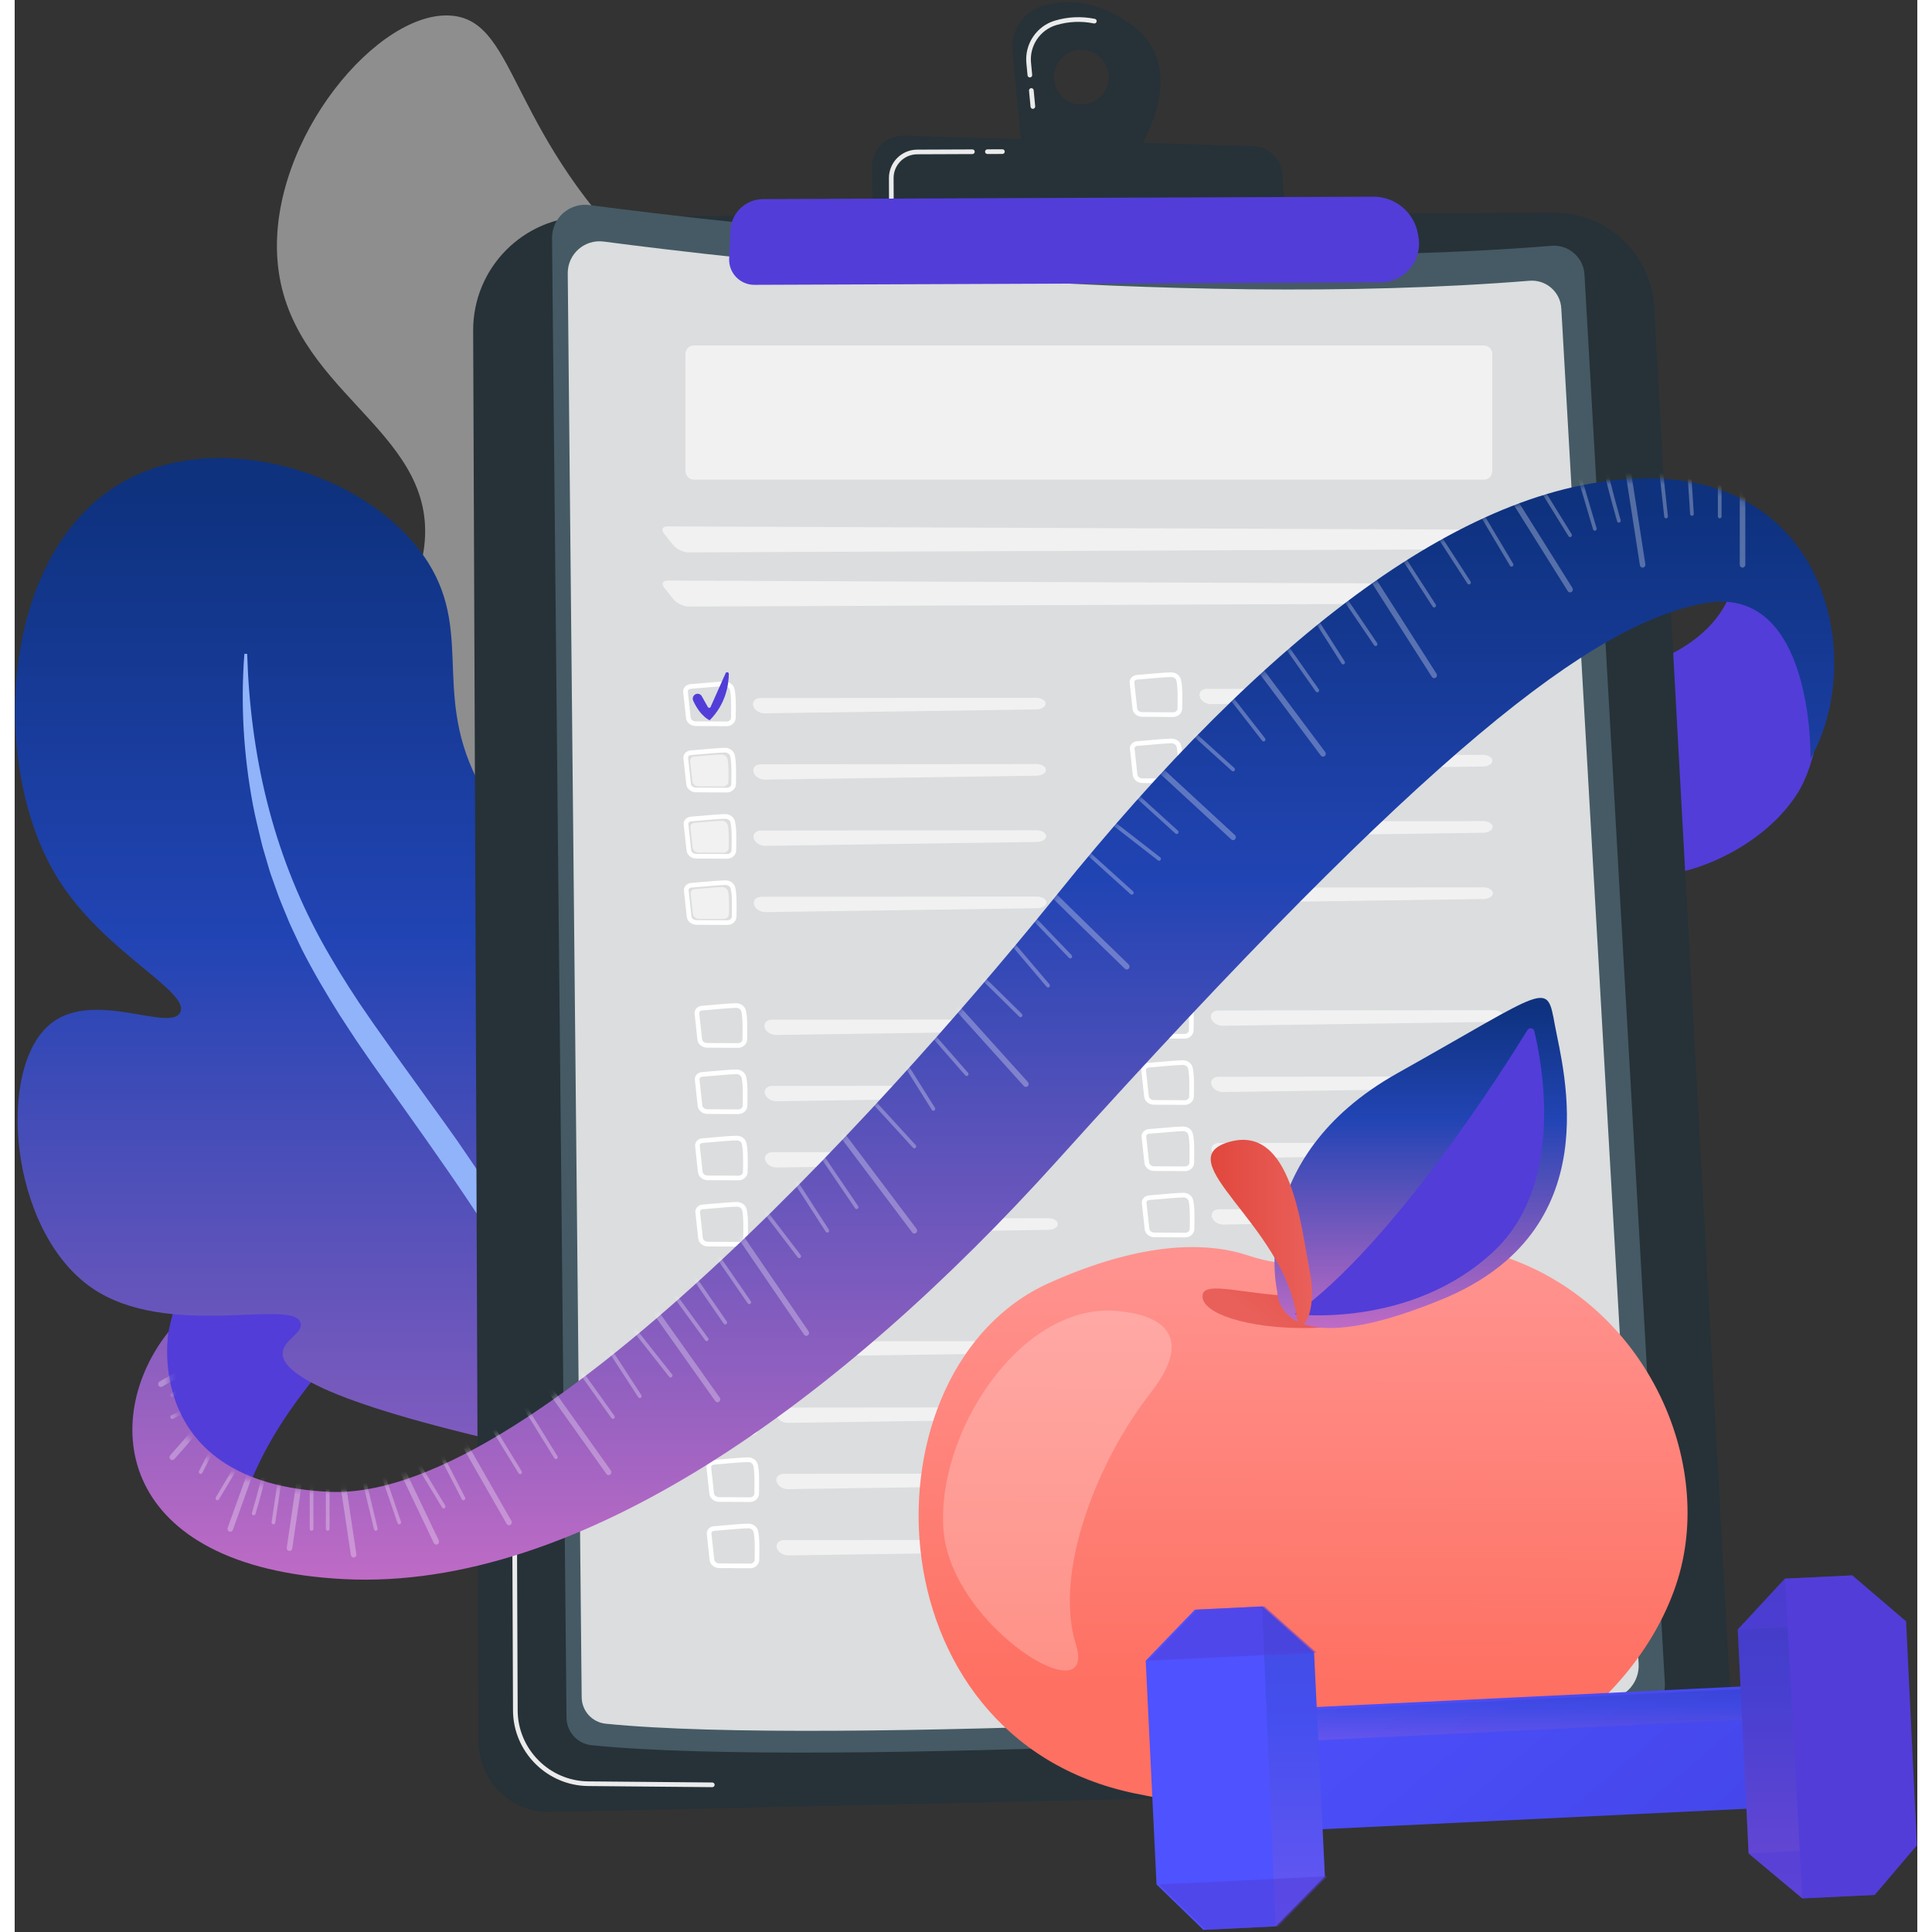 <svg width="330" height="330" viewBox="0 0 324 329" fill="none" xmlns="http://www.w3.org/2000/svg">
<rect x="0" y="0" width="324" height="329" fill="#333333" stroke="none"/>
<path d="M140.787 172.78C138.406 172.668 41.686 217.726 37.37 263.645C37.37 263.645 8.056 234.412 41.387 200.266C74.719 166.12 136.767 137.563 136.767 137.563L140.787 172.78Z" fill="#523DD8"/>
<path opacity="0.5" d="M109.254 276.325C109.655 276.503 111.983 277.534 114.386 276.679C128.85 271.53 99.272 214.706 119.523 157.014C127.776 133.498 140.758 119.955 137.976 95.457C137.471 91.009 135.76 77.322 126.557 63.928C120.767 55.502 116.346 53.498 108.526 46.184C83.969 23.213 85.78 3.88 74.601 2.686C62.124 1.354 43.298 23.673 44.734 44.105C46.315 66.599 71.464 72.799 69.824 92.25C68.548 107.38 52.99 107.686 49.351 125.84C44.521 149.936 67.222 172.921 70.117 175.777C83.031 188.517 87.908 183.497 96.238 193.117C118.873 219.261 94.513 269.794 109.254 276.325Z" fill="#EBEBEB"/>
<path d="M81.386 52.325C83.267 53.751 85.049 55.282 86.758 56.901C88.472 58.513 90.123 60.197 91.696 61.954C93.271 63.708 94.794 65.514 96.233 67.391C97.653 69.28 99.05 71.196 100.331 73.192C100.995 74.174 101.575 75.211 102.2 76.221C102.773 77.261 103.386 78.28 103.926 79.341C104.475 80.395 105.03 81.45 105.523 82.535C105.775 83.075 106.041 83.609 106.279 84.155L106.973 85.806C107.452 86.899 107.828 88.036 108.254 89.153C108.658 90.278 108.997 91.426 109.373 92.563C109.682 93.721 110.024 94.87 110.301 96.037L110.693 97.794C110.828 98.379 110.958 98.966 111.041 99.562C111.871 104.294 112.18 109.13 111.921 113.94L111.823 115.744L111.675 117.487L111.377 120.969C111.172 123.29 111.007 125.613 110.82 127.935C110.105 137.224 109.562 146.522 109.176 155.823C108.429 174.429 108.434 193.032 110.324 211.565C111.138 220.926 111.374 230.292 111.364 239.647C111.344 249.003 111.047 258.348 110.452 267.679L109.914 267.656C109.997 258.326 109.854 248.992 109.55 239.677C109.379 235.021 109.164 230.366 108.855 225.723C108.551 221.08 108.183 216.442 107.638 211.835C106.453 202.572 105.785 193.16 105.451 183.801C105.162 174.428 105.233 165.052 105.497 155.691C105.759 146.329 106.331 136.983 106.991 127.65C107.169 125.318 107.326 122.984 107.522 120.653L107.806 117.157L107.948 115.409L108.053 113.718C108.334 109.209 108.086 104.667 107.342 100.198C107.186 99.076 106.924 97.971 106.721 96.854C106.486 95.745 106.191 94.647 105.928 93.542C105.599 92.453 105.307 91.353 104.949 90.272C104.57 89.198 104.245 88.105 103.812 87.049C102.207 82.78 100.264 78.614 97.943 74.646C96.821 72.639 95.577 70.699 94.306 68.775C93.004 66.873 91.665 64.989 90.255 63.154C87.411 59.511 84.383 55.964 81.044 52.74L81.386 52.325Z" fill="url(#paint0_linear_183_7209)"/>
<path d="M116.446 300.468C118.395 301.492 121.505 301.831 123.44 300.411C130.911 294.934 111.706 270.008 106.306 234.704C100.052 193.827 117.69 174.252 101.735 155.03C94.062 145.785 87.478 147.295 80.362 135.645C70.454 119.421 78.355 108.524 70.446 95.857C61.352 81.289 36.763 73.058 20.022 81.23C-2.489 92.22 -4.768 129.925 7.258 149.457C15.069 162.144 29.928 168.808 28.189 172.393C26.529 175.815 13.574 168.547 6.282 174.201C-3.269 181.606 -0.988 209.527 13.09 219.283C26.048 228.263 47.676 220.932 48.698 225.319C49.1 227.044 45.755 228.186 45.628 230.371C45.402 234.269 55.528 239.755 92.011 247.568C101.893 253.874 106.362 260.676 108.608 265.819C115.238 280.994 109.012 296.565 116.446 300.468Z" fill="url(#paint1_linear_183_7209)"/>
<path d="M39.592 111.352C39.851 119.882 40.914 128.342 42.978 136.537C45.026 144.737 48.082 152.61 52.094 159.985C54.111 163.67 56.322 167.255 58.659 170.773C59.864 172.516 61.035 174.271 62.283 175.993C63.5 177.73 64.736 179.462 65.98 181.19L73.478 191.595L75.339 194.217L77.159 196.873C78.383 198.636 79.562 200.433 80.751 202.225C83.127 205.805 85.405 209.449 87.645 213.116C88.747 214.96 89.862 216.795 90.913 218.669L92.511 221.467L94.068 224.287L95.618 227.111L97.12 229.961L98.618 232.812L100.064 235.691L101.493 238.579L102.862 241.496C103.775 243.44 104.697 245.38 105.542 247.355L106.84 250.304L107.488 251.778L108.099 253.269C108.895 255.265 109.713 257.25 110.49 259.252L112.717 265.297C113.447 267.316 114.083 269.371 114.754 271.408C117.338 279.596 119.451 287.938 120.802 296.398L120.336 296.491C118.266 288.203 115.687 280.084 112.7 272.122L111.547 269.148C111.157 268.159 110.815 267.155 110.388 266.179L107.927 260.297C106.189 256.417 104.458 252.539 102.598 248.718C101.701 246.792 100.729 244.902 99.767 243.008L98.324 240.167L96.822 237.357L95.338 234.538L93.802 231.746L92.264 228.956L90.679 226.192C86.426 218.837 81.996 211.586 77.271 204.527C72.546 197.471 67.584 190.569 62.626 183.583C61.391 181.834 60.149 180.087 58.943 178.305C57.724 176.539 56.564 174.714 55.381 172.914C53.082 169.257 50.865 165.529 48.901 161.651C48.415 160.68 47.972 159.685 47.505 158.705L46.818 157.228L46.195 155.72C45.787 154.711 45.347 153.718 44.968 152.699L43.872 149.629C43.482 148.615 43.205 147.563 42.894 146.523L42.436 144.962C42.282 144.441 42.126 143.922 42.01 143.393C41.515 141.282 40.968 139.188 40.573 137.062C38.973 128.564 38.456 119.888 39.117 111.338L39.592 111.352Z" fill="#91B3FA"/>
<path d="M273.42 119.997L275.658 137.216C275.971 139.625 274.22 148.071 276.555 148.743C282.404 150.428 296.965 145.44 303.536 135.188C310.227 124.749 309.824 95.406 295.854 93.709C290.896 93.106 297.725 105.914 277.326 113.48C274.664 114.467 273.056 117.183 273.42 119.997Z" fill="#523DD8"/>
<path d="M97.368 36.859L262.091 36.216C271.179 36.18 278.701 43.273 279.198 52.347L292.291 291.117C292.681 298.219 287.113 304.231 280.003 304.388L91.223 308.557C84.543 308.704 79.039 303.343 79.014 296.662L78.075 56.305C78.032 45.607 86.67 36.901 97.368 36.859Z" fill="#263238"/>
<path d="M118.797 304.336C118.796 304.336 118.795 304.336 118.795 304.336L97.668 304.144C90.632 304.081 84.887 298.306 84.86 291.271L84.735 259.376C84.734 259.157 84.911 258.978 85.131 258.977H85.132C85.351 258.977 85.528 259.154 85.529 259.373L85.654 291.268C85.679 297.871 91.072 303.292 97.675 303.35L118.801 303.541C119.02 303.544 119.197 303.722 119.194 303.942C119.192 304.16 119.015 304.336 118.797 304.336Z" fill="#EBEBEB"/>
<path d="M85.094 249.892C84.875 249.892 84.698 249.715 84.697 249.496L84.677 244.331C84.676 244.113 84.853 243.934 85.073 243.933H85.074C85.293 243.933 85.47 244.11 85.471 244.329L85.491 249.494C85.492 249.713 85.315 249.891 85.095 249.892H85.094Z" fill="white"/>
<path d="M97.867 34.922C120.373 37.884 197.763 47.017 261.698 41.858C264.613 41.623 267.154 43.823 267.32 46.743L281.007 286.576C281.194 289.864 278.694 292.687 275.406 292.895C248.515 294.592 137.765 301.177 98.237 297.194C95.83 296.951 93.997 294.934 93.973 292.516L91.506 40.56C91.474 37.136 94.473 34.475 97.867 34.922Z" fill="#455A64"/>
<path opacity="0.9" d="M100.3 41.135C121.959 43.986 196.434 52.774 257.962 47.809C260.767 47.583 263.212 49.7 263.372 52.51L276.543 283.312C276.724 286.476 274.318 289.193 271.154 289.393C245.275 291.026 138.695 297.365 100.656 293.531C98.34 293.298 96.576 291.356 96.554 289.03L94.18 46.56C94.148 43.266 97.034 40.705 100.3 41.135Z" fill="#EBEBEB"/>
<g opacity="0.6">
<path d="M251.282 93.527C252.155 93.524 252.82 92.808 252.759 91.938L252.748 91.785C252.687 90.914 251.923 90.199 251.05 90.195L111.18 89.639C110.307 89.636 110.04 90.191 110.587 90.871L112.158 92.83C112.704 93.51 113.866 94.065 114.739 94.062L251.282 93.527Z" fill="white"/>
</g>
<g opacity="0.6">
<path d="M111.217 98.865C110.344 98.862 110.077 99.417 110.624 100.097L112.195 102.056C112.742 102.737 113.903 103.291 114.776 103.288L251.319 102.754C252.192 102.751 252.857 102.036 252.796 101.165L252.785 101.012C252.724 100.141 251.96 99.426 251.087 99.423L111.217 98.865Z" fill="white"/>
</g>
<path d="M121.235 123.663C121.232 123.663 121.228 123.663 121.226 123.663L115.961 123.633C115.11 123.629 114.404 123.039 114.321 122.262L113.84 117.847C113.805 117.534 113.901 117.226 114.108 116.978C114.335 116.707 114.677 116.535 115.048 116.508C115.491 116.476 116.101 116.422 116.772 116.363C118.241 116.232 119.904 116.084 120.886 116.067C121.68 116.064 122.363 116.535 122.555 117.236C122.841 118.272 122.825 120.208 122.78 122.268C122.762 123.039 122.07 123.663 121.235 123.663ZM115.104 117.3C114.947 117.311 114.806 117.379 114.717 117.487C114.669 117.544 114.615 117.639 114.628 117.761L115.109 122.176C115.149 122.545 115.525 122.837 115.965 122.839L121.229 122.869C121.23 122.869 121.233 122.869 121.234 122.869C121.641 122.869 121.978 122.593 121.985 122.25C122.017 120.739 122.066 118.457 121.789 117.445C121.693 117.099 121.32 116.837 120.898 116.86C119.944 116.876 118.224 117.029 116.842 117.152C116.166 117.213 115.55 117.267 115.104 117.3Z" fill="white"/>
<g opacity="0.6">
<path d="M126.998 118.869C126.125 118.87 125.569 119.462 125.763 120.184C125.957 120.907 126.83 121.488 127.703 121.476L174 120.811C174.873 120.799 175.576 120.346 175.562 119.807C175.547 119.266 174.823 118.826 173.95 118.826L126.998 118.869Z" fill="white"/>
</g>
<path d="M115.885 118.251C116.275 118.02 116.779 118.155 117.001 118.55L118.046 120.407C118.152 120.592 118.423 120.58 118.509 120.385L121.062 114.642C121.189 114.355 121.616 114.45 121.612 114.764C121.593 116.518 121.141 119.853 118.349 122.654C118.349 122.654 116.803 122.06 115.548 119.334C115.368 118.941 115.512 118.472 115.885 118.251Z" fill="#523DD8"/>
<path d="M121.278 134.946C121.275 134.946 121.271 134.946 121.269 134.946L116.004 134.916C115.153 134.912 114.447 134.322 114.364 133.545L113.883 129.13C113.848 128.818 113.944 128.509 114.151 128.261C114.378 127.99 114.72 127.818 115.091 127.791C115.534 127.759 116.144 127.705 116.815 127.646C118.284 127.515 119.947 127.367 120.929 127.35C121.737 127.336 122.406 127.818 122.598 128.519C122.884 129.559 122.868 131.493 122.823 133.551C122.807 134.322 122.114 134.946 121.278 134.946ZM120.959 128.143C120.953 128.143 120.948 128.143 120.942 128.143C119.989 128.159 118.268 128.312 116.886 128.435C116.21 128.495 115.594 128.55 115.148 128.582C114.992 128.593 114.85 128.661 114.761 128.768C114.713 128.826 114.659 128.92 114.672 129.044L115.153 133.459C115.194 133.828 115.569 134.12 116.009 134.122L121.273 134.152C121.275 134.152 121.277 134.152 121.278 134.152C121.685 134.152 122.021 133.876 122.028 133.534C122.062 132.025 122.111 129.743 121.832 128.728C121.74 128.387 121.374 128.143 120.959 128.143Z" fill="white"/>
<path opacity="0.6" d="M115.702 128.842C116.807 128.761 119.211 128.508 120.35 128.49C120.833 128.482 121.258 128.772 121.373 129.191C121.596 130.004 121.574 131.625 121.541 133.122C121.532 133.57 121.122 133.929 120.618 133.926L116.411 133.902C115.893 133.899 115.463 133.548 115.413 133.089L115.029 129.561C114.99 129.195 115.292 128.871 115.702 128.842Z" fill="white"/>
<g opacity="0.6">
<path d="M127.044 130.152C126.171 130.153 125.615 130.745 125.809 131.467C126.003 132.19 126.876 132.771 127.749 132.759L174.046 132.094C174.919 132.082 175.622 131.629 175.608 131.089C175.593 130.549 174.869 130.109 173.996 130.109L127.044 130.152Z" fill="white"/>
</g>
<path d="M121.322 146.228C121.319 146.228 121.315 146.228 121.313 146.228L116.048 146.198C115.197 146.194 114.491 145.604 114.408 144.827L113.927 140.412C113.892 140.099 113.988 139.791 114.195 139.543C114.422 139.272 114.764 139.1 115.134 139.073C115.577 139.041 116.187 138.987 116.859 138.927C118.327 138.797 119.99 138.649 120.972 138.632C120.983 138.632 120.993 138.632 121.003 138.632C121.779 138.632 122.451 139.109 122.641 139.8C122.927 140.841 122.91 142.775 122.866 144.834C122.85 145.604 122.158 146.228 121.322 146.228ZM115.192 139.865C115.035 139.876 114.894 139.944 114.805 140.052C114.757 140.109 114.703 140.203 114.716 140.327L115.197 144.742C115.238 145.117 115.606 145.403 116.053 145.406L121.317 145.435C121.319 145.435 121.321 145.435 121.322 145.435C121.729 145.435 122.065 145.159 122.072 144.816C122.105 143.306 122.155 141.025 121.876 140.011C121.78 139.665 121.412 139.406 120.985 139.426C120.032 139.442 118.311 139.595 116.93 139.718C116.254 139.778 115.638 139.833 115.192 139.865Z" fill="white"/>
<path opacity="0.6" d="M115.746 140.124C116.852 140.044 119.255 139.791 120.394 139.773C120.878 139.765 121.302 140.055 121.417 140.474C121.641 141.287 121.618 142.908 121.586 144.405C121.576 144.853 121.166 145.212 120.662 145.209L116.455 145.185C115.937 145.183 115.507 144.831 115.457 144.372L115.073 140.844C115.033 140.478 115.336 140.154 115.746 140.124Z" fill="white"/>
<g opacity="0.6">
<path d="M127.087 141.435C126.214 141.436 125.658 142.028 125.852 142.751C126.046 143.473 126.919 144.054 127.792 144.042L174.089 143.377C174.962 143.365 175.665 142.912 175.651 142.373C175.636 141.832 174.911 141.392 174.038 141.392L127.087 141.435Z" fill="white"/>
</g>
<path d="M121.367 157.511C121.364 157.511 121.361 157.511 121.358 157.511L116.093 157.481C115.242 157.477 114.536 156.887 114.451 156.11L113.972 151.695C113.937 151.382 114.033 151.074 114.24 150.826C114.467 150.555 114.809 150.383 115.18 150.356C115.622 150.324 116.231 150.27 116.901 150.21C118.37 150.079 120.036 149.931 121.019 149.915C121.819 149.895 122.495 150.383 122.687 151.083C122.973 152.12 122.956 154.055 122.912 156.116C122.894 156.887 122.203 157.511 121.367 157.511ZM121.048 150.708C121.042 150.708 121.037 150.708 121.031 150.708C120.077 150.723 118.355 150.877 116.97 151.001C116.295 151.061 115.682 151.116 115.237 151.148C115.08 151.159 114.939 151.227 114.85 151.335C114.802 151.392 114.748 151.485 114.761 151.608L115.241 156.024C115.281 156.399 115.651 156.685 116.098 156.687L121.362 156.717C121.364 156.717 121.366 156.717 121.367 156.717C121.774 156.717 122.11 156.441 122.117 156.098C122.149 154.587 122.198 152.304 121.921 151.293C121.828 150.952 121.462 150.708 121.048 150.708Z" fill="white"/>
<path opacity="0.6" d="M115.79 151.408C116.895 151.327 119.299 151.074 120.438 151.056C120.922 151.048 121.346 151.338 121.461 151.757C121.684 152.57 121.662 154.192 121.629 155.688C121.62 156.136 121.21 156.495 120.706 156.492L116.499 156.468C115.981 156.466 115.551 156.114 115.501 155.655L115.117 152.127C115.077 151.762 115.38 151.436 115.79 151.408Z" fill="white"/>
<g opacity="0.6">
<path d="M127.131 152.718C126.258 152.719 125.702 153.311 125.896 154.034C126.09 154.756 126.963 155.337 127.836 155.325L174.133 154.66C175.006 154.648 175.709 154.195 175.694 153.656C175.68 153.115 174.955 152.675 174.082 152.675L127.131 152.718Z" fill="white"/>
</g>
<path d="M197.267 122.094C197.264 122.094 197.261 122.094 197.258 122.094L191.993 122.064C191.142 122.059 190.436 121.47 190.353 120.693L189.873 116.277C189.838 115.965 189.934 115.657 190.141 115.409C190.368 115.138 190.71 114.966 191.08 114.939C191.522 114.907 192.131 114.853 192.801 114.793C194.269 114.662 195.935 114.513 196.918 114.498C197.713 114.488 198.395 114.966 198.588 115.666C198.873 116.707 198.857 118.64 198.812 120.699C198.794 121.47 198.103 122.094 197.267 122.094ZM196.948 115.291C196.942 115.291 196.937 115.291 196.931 115.291C195.977 115.306 194.255 115.459 192.871 115.583C192.196 115.642 191.582 115.697 191.137 115.73C190.981 115.74 190.839 115.809 190.75 115.916C190.702 115.974 190.648 116.068 190.661 116.191L191.141 120.606C191.181 120.982 191.55 121.268 191.997 121.27L197.261 121.3C197.262 121.3 197.265 121.3 197.266 121.3C197.673 121.3 198.009 121.024 198.016 120.681C198.049 119.17 198.098 116.89 197.82 115.874C197.728 115.535 197.362 115.291 196.948 115.291Z" fill="white"/>
<g opacity="0.6">
<path d="M203.031 117.301C202.158 117.302 201.602 117.894 201.795 118.617C201.989 119.339 202.862 119.92 203.735 119.908L250.032 119.243C250.905 119.231 251.608 118.778 251.594 118.239C251.58 117.698 250.855 117.258 249.982 117.258L203.031 117.301Z" fill="white"/>
</g>
<path d="M197.311 133.377C197.308 133.377 197.304 133.377 197.302 133.377L192.038 133.347C191.186 133.343 190.481 132.753 190.396 131.976L189.916 127.561C189.881 127.248 189.977 126.94 190.184 126.692C190.411 126.421 190.753 126.249 191.123 126.222C191.565 126.19 192.176 126.136 192.847 126.077C194.316 125.945 195.979 125.798 196.961 125.781C197.746 125.761 198.438 126.249 198.629 126.949C198.915 127.986 198.898 129.922 198.854 131.982C198.839 132.753 198.147 133.377 197.311 133.377ZM191.18 127.014C191.024 127.025 190.882 127.093 190.793 127.201C190.745 127.258 190.691 127.351 190.704 127.474L191.184 131.89C191.224 132.265 191.594 132.551 192.041 132.553L197.305 132.583C197.307 132.583 197.309 132.583 197.31 132.583C197.717 132.583 198.053 132.307 198.06 131.965C198.092 130.455 198.141 128.172 197.864 127.16C197.769 126.814 197.377 126.563 196.973 126.575C196.02 126.591 194.299 126.744 192.917 126.867C192.242 126.927 191.626 126.982 191.18 127.014Z" fill="white"/>
<g opacity="0.6">
<path d="M203.077 128.583C202.204 128.584 201.648 129.176 201.841 129.899C202.035 130.621 202.908 131.202 203.781 131.19L250.078 130.525C250.951 130.513 251.654 130.06 251.64 129.521C251.625 128.98 250.901 128.54 250.027 128.54L203.077 128.583Z" fill="white"/>
</g>
<path d="M197.355 144.66C197.352 144.66 197.348 144.66 197.346 144.66L192.08 144.63C191.23 144.625 190.525 144.036 190.44 143.259L189.96 138.843C189.925 138.531 190.021 138.223 190.228 137.975C190.455 137.704 190.797 137.532 191.167 137.505C191.609 137.473 192.22 137.419 192.891 137.359C194.36 137.228 196.023 137.081 197.005 137.064C197.016 137.064 197.026 137.064 197.036 137.064C197.812 137.064 198.483 137.541 198.673 138.232C198.959 139.269 198.942 141.205 198.898 143.265C198.882 144.036 198.191 144.66 197.355 144.66ZM191.224 138.296C191.067 138.306 190.926 138.375 190.837 138.482C190.789 138.54 190.735 138.634 190.748 138.756L191.228 143.171C191.268 143.547 191.637 143.833 192.084 143.835L197.349 143.865C197.351 143.865 197.353 143.865 197.354 143.865C197.761 143.865 198.097 143.589 198.104 143.247C198.136 141.736 198.185 139.453 197.908 138.442C197.812 138.096 197.432 137.838 197.017 137.857C196.064 137.872 194.343 138.025 192.961 138.149C192.285 138.21 191.67 138.263 191.224 138.296Z" fill="white"/>
<g opacity="0.6">
<path d="M203.12 139.866C202.247 139.867 201.691 140.459 201.884 141.182C202.078 141.904 202.951 142.485 203.824 142.473L250.121 141.808C250.994 141.796 251.697 141.343 251.683 140.804C251.668 140.263 250.944 139.823 250.071 139.823L203.12 139.866Z" fill="white"/>
</g>
<path d="M197.398 155.943C197.395 155.943 197.392 155.943 197.389 155.943L192.125 155.913C191.273 155.909 190.568 155.319 190.484 154.542L190.003 150.127C189.968 149.814 190.064 149.506 190.271 149.258C190.498 148.987 190.84 148.815 191.21 148.788C191.653 148.756 192.264 148.702 192.935 148.643C194.403 148.512 196.066 148.364 197.048 148.347C197.836 148.335 198.525 148.815 198.717 149.516C199.003 150.552 198.986 152.487 198.942 154.548C198.925 155.319 198.234 155.943 197.398 155.943ZM197.079 149.139C197.073 149.139 197.068 149.139 197.062 149.139C196.109 149.154 194.39 149.307 193.007 149.431C192.33 149.49 191.714 149.545 191.268 149.578C191.112 149.588 190.971 149.657 190.881 149.764C190.833 149.822 190.779 149.916 190.792 150.039L191.273 154.454C191.314 154.824 191.689 155.116 192.129 155.118L197.394 155.148C197.395 155.148 197.397 155.148 197.398 155.148C197.805 155.148 198.142 154.871 198.149 154.529C198.182 153.018 198.231 150.735 197.953 149.724C197.86 149.384 197.493 149.139 197.079 149.139Z" fill="white"/>
<g opacity="0.6">
<path d="M203.164 151.149C202.291 151.15 201.734 151.742 201.928 152.464C202.122 153.187 202.995 153.768 203.868 153.756L250.165 153.091C251.038 153.079 251.741 152.626 251.727 152.087C251.712 151.546 250.988 151.106 250.115 151.106L203.164 151.149Z" fill="white"/>
</g>
<path d="M123.177 178.435C123.174 178.435 123.171 178.435 123.168 178.435L117.904 178.405C117.053 178.401 116.348 177.811 116.263 177.034L115.783 172.619C115.749 172.306 115.844 171.998 116.051 171.75C116.278 171.479 116.62 171.307 116.991 171.28C117.434 171.248 118.042 171.194 118.712 171.134C120.182 171.003 121.848 170.855 122.831 170.839C122.841 170.839 122.851 170.839 122.862 170.839C123.639 170.839 124.31 171.316 124.499 172.007C124.785 173.044 124.768 174.98 124.724 177.04C124.706 177.811 124.013 178.435 123.177 178.435ZM122.859 171.632C122.853 171.632 122.849 171.632 122.843 171.632C121.888 171.648 120.165 171.801 118.781 171.925C118.107 171.985 117.493 172.04 117.049 172.072C116.892 172.083 116.751 172.151 116.661 172.259C116.613 172.316 116.559 172.409 116.573 172.532L117.052 176.948C117.093 177.323 117.461 177.609 117.908 177.611L123.173 177.641C123.174 177.641 123.176 177.641 123.177 177.641C123.584 177.641 123.921 177.364 123.928 177.022C123.961 175.511 124.01 173.228 123.732 172.217C123.639 171.876 123.273 171.632 122.859 171.632Z" fill="white"/>
<g opacity="0.6">
<path d="M128.942 173.641C128.069 173.642 127.513 174.234 127.707 174.957C127.9 175.679 128.773 176.26 129.646 176.248L175.943 175.583C176.816 175.571 177.519 175.118 177.505 174.579C177.491 174.039 176.766 173.598 175.893 173.598L128.942 173.641Z" fill="white"/>
</g>
<path d="M123.221 189.718C123.218 189.718 123.215 189.718 123.212 189.718L117.948 189.688C117.096 189.684 116.391 189.094 116.307 188.317L115.827 183.902C115.793 183.59 115.888 183.281 116.095 183.033C116.322 182.762 116.664 182.59 117.035 182.563C117.479 182.531 118.089 182.477 118.76 182.418C120.228 182.287 121.892 182.139 122.873 182.122C122.884 182.122 122.894 182.122 122.904 182.122C123.682 182.122 124.353 182.599 124.543 183.291C124.829 184.33 124.812 186.263 124.768 188.323C124.75 189.094 124.057 189.718 123.221 189.718ZM117.091 183.354C116.935 183.365 116.794 183.433 116.704 183.54C116.656 183.598 116.602 183.692 116.615 183.816L117.096 188.231C117.137 188.6 117.512 188.892 117.952 188.894L123.217 188.924C123.218 188.924 123.22 188.924 123.221 188.924C123.628 188.924 123.964 188.648 123.971 188.305C124.005 186.794 124.054 184.513 123.775 183.5C123.679 183.154 123.307 182.902 122.884 182.915C121.931 182.931 120.21 183.084 118.828 183.207C118.153 183.267 117.537 183.322 117.091 183.354Z" fill="white"/>
<g opacity="0.6">
<path d="M128.988 184.924C128.115 184.925 127.559 185.517 127.752 186.24C127.946 186.962 128.819 187.543 129.692 187.531L175.989 186.866C176.862 186.854 177.565 186.401 177.551 185.862C177.537 185.322 176.812 184.881 175.939 184.881L128.988 184.924Z" fill="white"/>
</g>
<path d="M123.267 201C123.264 201 123.26 201 123.258 201L117.994 200.97C117.142 200.965 116.437 200.376 116.353 199.599L115.872 195.183C115.838 194.871 115.933 194.563 116.14 194.315C116.367 194.044 116.709 193.872 117.08 193.845C117.524 193.813 118.134 193.759 118.804 193.699C120.273 193.569 121.936 193.421 122.918 193.404C123.722 193.393 124.395 193.872 124.588 194.572C124.874 195.613 124.857 197.547 124.813 199.605C124.795 200.376 124.103 201 123.267 201ZM122.948 194.197C122.942 194.197 122.937 194.197 122.931 194.197C121.978 194.212 120.257 194.365 118.875 194.489C118.199 194.548 117.584 194.603 117.137 194.636C116.981 194.647 116.84 194.715 116.75 194.822C116.702 194.88 116.648 194.974 116.661 195.097L117.142 199.513C117.183 199.888 117.551 200.174 117.998 200.176L123.263 200.206C123.264 200.206 123.266 200.206 123.267 200.206C123.674 200.206 124.01 199.93 124.017 199.588C124.051 198.079 124.1 195.797 123.821 194.782C123.728 194.441 123.362 194.197 122.948 194.197Z" fill="white"/>
<g opacity="0.6">
<path d="M129.031 196.207C128.158 196.208 127.602 196.8 127.795 197.523C127.989 198.245 128.862 198.826 129.735 198.814L176.032 198.149C176.905 198.137 177.608 197.684 177.594 197.145C177.58 196.605 176.855 196.164 175.982 196.164L129.031 196.207Z" fill="white"/>
</g>
<path d="M123.31 212.283C123.307 212.283 123.303 212.283 123.301 212.283L118.037 212.253C117.185 212.249 116.48 211.659 116.396 210.882L115.915 206.467C115.88 206.154 115.976 205.846 116.183 205.598C116.41 205.327 116.752 205.155 117.122 205.128C117.564 205.096 118.175 205.042 118.846 204.982C120.315 204.851 121.978 204.704 122.96 204.687C123.731 204.67 124.436 205.155 124.628 205.855C124.914 206.895 124.897 208.83 124.853 210.888C124.839 211.659 124.146 212.283 123.31 212.283ZM117.18 205.92C117.024 205.931 116.883 205.999 116.793 206.107C116.745 206.164 116.691 206.258 116.704 206.382L117.185 210.797C117.226 211.172 117.594 211.458 118.041 211.46L123.306 211.49C123.307 211.49 123.309 211.49 123.31 211.49C123.717 211.49 124.053 211.214 124.06 210.872C124.094 209.362 124.143 207.081 123.864 206.067C123.768 205.722 123.399 205.467 122.973 205.482C122.02 205.498 120.299 205.651 118.916 205.774C118.241 205.833 117.626 205.888 117.18 205.92Z" fill="white"/>
<g opacity="0.6">
<path d="M129.075 207.489C128.202 207.49 127.646 208.082 127.839 208.804C128.033 209.527 128.906 210.108 129.779 210.096L176.076 209.431C176.949 209.419 177.652 208.966 177.638 208.427C177.623 207.886 176.899 207.446 176.025 207.446L129.075 207.489Z" fill="white"/>
</g>
<path d="M199.211 176.866C199.207 176.866 199.205 176.866 199.201 176.866L193.937 176.836C193.085 176.832 192.38 176.242 192.296 175.465L191.817 171.05C191.782 170.738 191.878 170.429 192.084 170.181C192.312 169.91 192.654 169.738 193.023 169.711C193.467 169.679 194.077 169.625 194.748 169.566C196.215 169.435 197.88 169.287 198.861 169.27C199.667 169.259 200.338 169.738 200.531 170.439C200.817 171.477 200.8 173.412 200.756 175.471C200.738 176.242 200.047 176.866 199.211 176.866ZM198.891 170.063C198.885 170.063 198.881 170.063 198.875 170.063C197.921 170.079 196.201 170.232 194.818 170.355C194.143 170.415 193.527 170.47 193.081 170.502C192.924 170.513 192.783 170.581 192.693 170.689C192.645 170.746 192.591 170.84 192.605 170.964L193.085 175.379C193.126 175.748 193.502 176.04 193.942 176.042L199.206 176.072C199.207 176.072 199.209 176.072 199.211 176.072C199.617 176.072 199.953 175.796 199.96 175.453C199.994 173.942 200.043 171.661 199.764 170.648C199.671 170.307 199.305 170.063 198.891 170.063Z" fill="white"/>
<g opacity="0.6">
<path d="M204.974 172.073C204.101 172.075 203.545 172.667 203.739 173.389C203.932 174.111 204.805 174.692 205.678 174.68L251.975 174.016C252.848 174.004 253.552 173.55 253.537 173.011C253.523 172.472 252.798 172.03 251.924 172.03L204.974 172.073Z" fill="white"/>
</g>
<path d="M199.255 188.149C199.251 188.149 199.249 188.149 199.245 188.149L193.981 188.12C193.13 188.115 192.424 187.525 192.34 186.748L191.86 182.333C191.825 182.021 191.92 181.712 192.127 181.464C192.355 181.193 192.697 181.021 193.066 180.995C193.509 180.962 194.117 180.908 194.787 180.849C196.257 180.717 197.923 180.569 198.906 180.553C198.916 180.553 198.927 180.553 198.937 180.553C199.714 180.553 200.385 181.03 200.575 181.722C200.861 182.762 200.844 184.696 200.8 186.755C200.782 187.525 200.091 188.149 199.255 188.149ZM198.935 181.346C198.929 181.346 198.925 181.346 198.919 181.346C197.964 181.362 196.241 181.515 194.858 181.639C194.183 181.699 193.57 181.754 193.125 181.786C192.968 181.797 192.827 181.865 192.737 181.973C192.689 182.03 192.636 182.125 192.649 182.248L193.13 186.663C193.17 187.038 193.539 187.324 193.986 187.327L199.25 187.357C199.251 187.357 199.254 187.357 199.255 187.357C199.661 187.357 199.997 187.08 200.005 186.737C200.038 185.228 200.087 182.946 199.808 181.931C199.715 181.59 199.349 181.346 198.935 181.346Z" fill="white"/>
<g opacity="0.6">
<path d="M205.02 183.355C204.147 183.356 203.591 183.948 203.785 184.671C203.978 185.393 204.851 185.974 205.724 185.962L252.021 185.297C252.894 185.285 253.598 184.832 253.583 184.293C253.569 183.752 252.844 183.312 251.971 183.312L205.02 183.355Z" fill="white"/>
</g>
<path d="M199.299 199.432C199.295 199.432 199.293 199.432 199.289 199.432L194.025 199.403C193.173 199.398 192.468 198.808 192.383 198.031L191.903 193.616C191.869 193.304 191.964 192.996 192.171 192.748C192.399 192.475 192.741 192.304 193.111 192.276C193.555 192.244 194.165 192.19 194.836 192.13C196.304 192 197.968 191.852 198.95 191.835C198.96 191.835 198.971 191.835 198.981 191.835C199.758 191.835 200.429 192.312 200.618 193.003C200.904 194.04 200.887 195.976 200.843 198.036C200.826 198.808 200.135 199.432 199.299 199.432ZM193.167 193.068C193.011 193.079 192.87 193.147 192.78 193.255C192.732 193.312 192.678 193.405 192.692 193.528L193.171 197.944C193.212 198.319 193.581 198.605 194.028 198.607L199.293 198.637C199.294 198.637 199.296 198.637 199.298 198.637C199.704 198.637 200.04 198.361 200.047 198.018C200.08 196.507 200.129 194.224 199.851 193.213C199.758 192.872 199.392 192.628 198.978 192.628C198.972 192.628 198.967 192.628 198.961 192.628C198.008 192.643 196.288 192.797 194.905 192.92C194.229 192.981 193.614 193.036 193.167 193.068Z" fill="white"/>
<g opacity="0.6">
<path d="M205.063 194.638C204.19 194.639 203.634 195.231 203.828 195.954C204.021 196.676 204.894 197.257 205.767 197.245L252.064 196.58C252.937 196.568 253.64 196.115 253.626 195.576C253.612 195.035 252.887 194.595 252.014 194.595L205.063 194.638Z" fill="white"/>
</g>
<path d="M199.342 210.716C199.338 210.716 199.336 210.716 199.332 210.716L194.068 210.686C193.216 210.681 192.511 210.091 192.427 209.314L191.946 204.899C191.912 204.587 192.007 204.278 192.214 204.031C192.442 203.759 192.784 203.587 193.154 203.561C193.597 203.528 194.208 203.475 194.879 203.415C196.347 203.283 198.011 203.136 198.992 203.119C199.785 203.098 200.468 203.587 200.661 204.288C200.947 205.325 200.93 207.261 200.886 209.32C200.87 210.091 200.178 210.716 199.342 210.716ZM193.212 204.351C193.055 204.362 192.914 204.43 192.824 204.538C192.776 204.595 192.723 204.69 192.736 204.812L193.216 209.227C193.257 209.596 193.633 209.888 194.073 209.89L199.337 209.92C199.338 209.92 199.341 209.92 199.342 209.92C199.748 209.92 200.086 209.643 200.093 209.301C200.125 207.79 200.174 205.507 199.897 204.496C199.801 204.15 199.419 203.897 199.006 203.911C198.053 203.927 196.332 204.08 194.949 204.203C194.272 204.264 193.658 204.319 193.212 204.351Z" fill="white"/>
<g opacity="0.6">
<path d="M205.107 205.921C204.234 205.922 203.678 206.514 203.872 207.237C204.065 207.959 204.938 208.54 205.811 208.528L252.108 207.863C252.981 207.851 253.684 207.398 253.67 206.859C253.656 206.318 252.931 205.878 252.058 205.878L205.107 205.921Z" fill="white"/>
</g>
<path d="M125.121 233.208C125.117 233.208 125.114 233.208 125.111 233.208L119.847 233.178C118.996 233.173 118.29 232.583 118.205 231.806L117.726 227.391C117.691 227.079 117.787 226.77 117.994 226.523C118.221 226.251 118.563 226.079 118.934 226.053C119.376 226.02 119.987 225.967 120.658 225.907C122.127 225.775 123.79 225.628 124.772 225.611C125.557 225.607 126.249 226.079 126.44 226.78C126.726 227.817 126.709 229.753 126.665 231.812C126.648 232.583 125.957 233.208 125.121 233.208ZM118.99 226.843C118.833 226.854 118.692 226.922 118.602 227.03C118.554 227.087 118.501 227.18 118.514 227.304L118.993 231.719C119.034 232.094 119.404 232.38 119.851 232.382L125.115 232.412C125.116 232.412 125.119 232.412 125.12 232.412C125.526 232.412 125.862 232.136 125.87 231.794C125.902 230.284 125.951 228.001 125.673 226.989C125.579 226.642 125.188 226.392 124.783 226.404C123.829 226.42 122.109 226.573 120.726 226.696C120.052 226.757 119.437 226.811 118.99 226.843Z" fill="white"/>
<g opacity="0.6">
<path d="M130.884 228.413C130.011 228.414 129.455 229.006 129.649 229.729C129.843 230.451 130.716 231.032 131.589 231.02L177.886 230.355C178.759 230.343 179.462 229.89 179.447 229.351C179.433 228.81 178.708 228.37 177.835 228.37L130.884 228.413Z" fill="white"/>
</g>
<path d="M125.165 244.489C125.161 244.489 125.158 244.489 125.155 244.489L119.891 244.459C119.04 244.455 118.334 243.865 118.25 243.088L117.77 238.673C117.735 238.361 117.831 238.052 118.038 237.804C118.265 237.533 118.607 237.361 118.976 237.334C119.42 237.302 120.031 237.248 120.703 237.189C122.17 237.058 123.834 236.91 124.816 236.893C124.827 236.893 124.836 236.893 124.847 236.893C125.624 236.893 126.295 237.37 126.485 238.063C126.771 239.1 126.754 241.034 126.71 243.095C126.692 243.866 126 244.489 125.165 244.489ZM124.846 237.686C124.84 237.686 124.835 237.686 124.829 237.686C123.876 237.702 122.156 237.855 120.774 237.978C120.097 238.039 119.481 238.093 119.034 238.125C118.877 238.136 118.736 238.204 118.646 238.311C118.598 238.369 118.545 238.463 118.558 238.587L119.038 243.002C119.079 243.371 119.455 243.663 119.895 243.665L125.159 243.695C125.16 243.695 125.163 243.695 125.164 243.695C125.57 243.695 125.908 243.418 125.915 243.076C125.947 241.565 125.996 239.283 125.719 238.271C125.625 237.931 125.259 237.686 124.846 237.686Z" fill="white"/>
<g opacity="0.6">
<path d="M130.93 239.696C130.057 239.698 129.501 240.29 129.695 241.012C129.889 241.734 130.761 242.315 131.634 242.303L177.932 241.638C178.804 241.627 179.508 241.173 179.493 240.634C179.479 240.093 178.754 239.653 177.881 239.653L130.93 239.696Z" fill="white"/>
</g>
<path d="M125.208 255.772C125.204 255.772 125.202 255.772 125.198 255.772L119.934 255.742C119.083 255.738 118.377 255.148 118.293 254.371L117.813 249.956C117.778 249.644 117.874 249.335 118.081 249.087C118.308 248.816 118.65 248.644 119.02 248.618C119.464 248.585 120.074 248.531 120.745 248.472C122.213 248.341 123.877 248.193 124.859 248.176C125.662 248.159 126.336 248.644 126.528 249.345C126.814 250.384 126.797 252.318 126.753 254.377C126.736 255.148 126.044 255.772 125.208 255.772ZM119.078 249.409C118.921 249.42 118.78 249.488 118.69 249.596C118.643 249.653 118.589 249.748 118.602 249.871L119.083 254.286C119.123 254.655 119.499 254.947 119.939 254.95L125.203 254.98C125.204 254.98 125.207 254.98 125.208 254.98C125.615 254.98 125.951 254.703 125.958 254.36C125.991 252.85 126.04 250.568 125.762 249.555C125.666 249.209 125.294 248.952 124.871 248.97C123.918 248.986 122.197 249.139 120.814 249.262C120.14 249.322 119.524 249.377 119.078 249.409Z" fill="white"/>
<g opacity="0.6">
<path d="M130.973 250.979C130.1 250.981 129.544 251.573 129.738 252.295C129.931 253.017 130.804 253.598 131.677 253.586L177.974 252.922C178.847 252.91 179.551 252.456 179.536 251.917C179.522 251.378 178.797 250.936 177.924 250.936L130.973 250.979Z" fill="white"/>
</g>
<path d="M125.253 267.056C125.249 267.056 125.247 267.056 125.243 267.056L119.979 267.026C119.127 267.021 118.422 266.431 118.338 265.654L117.859 261.239C117.824 260.927 117.92 260.618 118.126 260.371C118.354 260.099 118.696 259.927 119.065 259.901C119.509 259.868 120.119 259.815 120.791 259.755C122.258 259.624 123.922 259.476 124.903 259.459C124.914 259.459 124.924 259.459 124.935 259.459C125.712 259.459 126.383 259.937 126.573 260.628C126.859 261.668 126.842 263.602 126.798 265.66C126.781 266.431 126.089 267.056 125.253 267.056ZM119.123 260.692C118.966 260.703 118.825 260.771 118.735 260.879C118.687 260.936 118.633 261.031 118.647 261.153L119.127 265.568C119.168 265.943 119.536 266.229 119.984 266.232L125.248 266.261C125.249 266.261 125.251 266.261 125.253 266.261C125.659 266.261 125.995 265.985 126.002 265.642C126.036 264.132 126.085 261.851 125.806 260.836C125.712 260.49 125.323 260.237 124.915 260.251C123.962 260.267 122.241 260.42 120.86 260.543C120.185 260.605 119.569 260.66 119.123 260.692Z" fill="white"/>
<g opacity="0.6">
<path d="M131.017 262.261C130.144 262.262 129.588 262.854 129.782 263.577C129.975 264.299 130.848 264.88 131.721 264.868L178.018 264.203C178.891 264.191 179.595 263.738 179.58 263.199C179.566 262.658 178.841 262.218 177.968 262.218L131.017 262.261Z" fill="white"/>
</g>
<path d="M201.153 231.639C201.15 231.639 201.147 231.639 201.144 231.639L195.879 231.609C195.028 231.604 194.322 231.014 194.239 230.237L193.758 225.822C193.723 225.51 193.819 225.201 194.026 224.954C194.253 224.682 194.595 224.51 194.966 224.484C195.409 224.451 196.019 224.398 196.69 224.338C198.158 224.207 199.822 224.059 200.804 224.042C201.591 224.032 202.281 224.51 202.473 225.211C202.759 226.248 202.743 228.184 202.698 230.243C202.68 231.014 201.989 231.639 201.153 231.639ZM195.023 225.275C194.866 225.286 194.725 225.354 194.636 225.462C194.588 225.519 194.534 225.614 194.547 225.736L195.028 230.151C195.069 230.52 195.444 230.812 195.884 230.815L201.148 230.845C201.15 230.845 201.152 230.845 201.153 230.845C201.56 230.845 201.897 230.568 201.904 230.225C201.937 228.715 201.986 226.432 201.708 225.42C201.614 225.074 201.219 224.825 200.817 224.835C199.864 224.851 198.143 225.004 196.761 225.127C196.084 225.188 195.469 225.243 195.023 225.275Z" fill="white"/>
<g opacity="0.6">
<path d="M206.916 226.846C206.043 226.847 205.487 227.439 205.681 228.161C205.875 228.883 206.748 229.465 207.621 229.453L253.918 228.788C254.791 228.776 255.494 228.322 255.48 227.783C255.465 227.243 254.741 226.802 253.868 226.802L206.916 226.846Z" fill="white"/>
</g>
<path d="M201.197 242.922C201.194 242.922 201.191 242.922 201.188 242.922L195.923 242.892C195.072 242.887 194.366 242.297 194.283 241.52L193.802 237.105C193.767 236.793 193.863 236.484 194.07 236.237C194.297 235.965 194.639 235.793 195.009 235.767C195.452 235.734 196.062 235.681 196.734 235.621C198.202 235.49 199.865 235.342 200.848 235.325C201.649 235.318 202.325 235.793 202.517 236.494C202.803 237.534 202.786 239.468 202.742 241.526C202.724 242.297 202.033 242.922 201.197 242.922ZM195.066 236.558C194.909 236.569 194.768 236.637 194.678 236.745C194.631 236.802 194.577 236.897 194.59 237.02L195.071 241.435C195.111 241.811 195.48 242.096 195.927 242.099L201.191 242.129C201.192 242.129 201.195 242.129 201.196 242.129C201.603 242.129 201.939 241.852 201.946 241.51C201.979 240.001 202.028 237.72 201.75 236.704C201.654 236.359 201.273 236.098 200.859 236.119C199.906 236.135 198.185 236.288 196.802 236.411C196.128 236.471 195.513 236.526 195.066 236.558Z" fill="white"/>
<g opacity="0.6">
<path d="M206.962 238.127C206.089 238.128 205.533 238.72 205.727 239.443C205.921 240.165 206.794 240.746 207.667 240.734L253.964 240.069C254.837 240.057 255.54 239.604 255.526 239.065C255.511 238.525 254.786 238.084 253.913 238.084L206.962 238.127Z" fill="white"/>
</g>
<path d="M201.242 254.205C201.238 254.205 201.236 254.205 201.233 254.205L195.968 254.175C195.117 254.17 194.411 253.58 194.328 252.803L193.847 248.388C193.812 248.076 193.908 247.767 194.115 247.52C194.342 247.248 194.684 247.076 195.053 247.05C195.497 247.018 196.107 246.964 196.779 246.904C198.246 246.774 199.91 246.625 200.892 246.609C200.902 246.609 200.913 246.609 200.923 246.609C201.7 246.609 202.371 247.086 202.56 247.778C202.846 248.815 202.829 250.75 202.785 252.81C202.769 253.58 202.078 254.205 201.242 254.205ZM195.111 247.84C194.954 247.851 194.813 247.919 194.723 248.027C194.676 248.084 194.622 248.179 194.635 248.302L195.116 252.717C195.156 253.093 195.525 253.378 195.972 253.381L201.236 253.411C201.237 253.411 201.24 253.411 201.241 253.411C201.647 253.411 201.984 253.134 201.991 252.791C202.023 251.281 202.072 248.998 201.795 247.986C201.699 247.639 201.321 247.377 200.904 247.401C199.951 247.417 198.23 247.57 196.848 247.693C196.173 247.754 195.558 247.808 195.111 247.84Z" fill="white"/>
<g opacity="0.6">
<path d="M207.005 249.41C206.132 249.412 205.576 250.004 205.77 250.726C205.964 251.448 206.837 252.029 207.71 252.018L254.007 251.353C254.88 251.341 255.583 250.887 255.569 250.348C255.554 249.808 254.829 249.367 253.956 249.367L207.005 249.41Z" fill="white"/>
</g>
<path d="M201.286 265.487C201.283 265.487 201.28 265.487 201.277 265.487L196.012 265.457C195.161 265.452 194.455 264.862 194.371 264.085L193.89 259.67C193.855 259.358 193.951 259.049 194.158 258.802C194.385 258.53 194.727 258.358 195.096 258.332C195.539 258.299 196.148 258.246 196.817 258.186C198.287 258.054 199.953 257.906 200.936 257.89C201.713 257.881 202.413 258.358 202.604 259.059C202.89 260.096 202.873 262.031 202.829 264.091C202.813 264.862 202.122 265.487 201.286 265.487ZM200.967 258.683C200.961 258.683 200.956 258.683 200.95 258.683C199.996 258.699 198.274 258.852 196.889 258.976C196.215 259.036 195.601 259.091 195.156 259.123C195 259.134 194.858 259.202 194.769 259.31C194.721 259.367 194.667 259.462 194.68 259.584L195.161 263.999C195.202 264.374 195.571 264.66 196.018 264.663L201.283 264.693C201.284 264.693 201.286 264.693 201.287 264.693C201.694 264.693 202.03 264.416 202.037 264.073C202.07 262.563 202.119 260.28 201.841 259.268C201.747 258.928 201.381 258.683 200.967 258.683Z" fill="white"/>
<g opacity="0.6">
<path d="M207.049 260.694C206.176 260.695 205.62 261.287 205.814 262.009C206.008 262.731 206.881 263.313 207.754 263.301L254.051 262.636C254.924 262.624 255.627 262.17 255.612 261.631C255.598 261.092 254.873 260.651 254 260.651L207.049 260.694Z" fill="white"/>
</g>
<path d="M189.819 3.936C183.853 -0.18 178.679 -0.077 175.041 1.011C171.723 2.005 169.582 5.22 169.912 8.668L171.55 25.805L190.246 27.392C190.246 27.392 201.519 12.008 189.819 3.936ZM181.653 17.798C179.08 17.808 176.985 15.731 176.975 13.156C176.966 10.582 179.043 8.487 181.618 8.478C184.191 8.468 186.286 10.547 186.296 13.12C186.305 15.694 184.228 17.789 181.653 17.798Z" fill="#263238"/>
<path d="M173.386 18.533C173.184 18.533 173.011 18.38 172.992 18.174L172.731 15.445C172.711 15.227 172.87 15.034 173.088 15.012C173.311 14.992 173.5 15.152 173.521 15.37L173.782 18.099C173.802 18.316 173.643 18.51 173.424 18.532C173.411 18.533 173.399 18.533 173.386 18.533ZM172.876 13.185C172.673 13.185 172.5 13.032 172.481 12.826L172.282 10.754C171.97 7.494 174.01 4.45 177.132 3.516C179.351 2.851 181.64 2.75 183.935 3.21C184.15 3.253 184.289 3.462 184.246 3.678C184.203 3.893 183.994 4.03 183.778 3.989C181.614 3.553 179.453 3.65 177.359 4.277C174.599 5.103 172.797 7.795 173.072 10.678L173.27 12.751C173.291 12.968 173.131 13.162 172.913 13.184C172.901 13.185 172.888 13.185 172.876 13.185Z" fill="#EBEBEB"/>
<path d="M146.084 36.985L146.051 28.366C146.039 25.391 148.496 22.998 151.469 23.089L210.903 24.892C213.541 24.972 215.684 27.046 215.853 29.679L216.381 37.96L146.084 36.985Z" fill="#263238"/>
<path d="M165.644 26.226C165.425 26.226 165.248 26.049 165.247 25.83C165.246 25.611 165.423 25.433 165.643 25.432L168.198 25.422H168.2C168.419 25.422 168.597 25.599 168.597 25.818C168.598 26.037 168.421 26.215 168.201 26.216L165.645 26.226H165.644Z" fill="#EBEBEB"/>
<path d="M149.288 34.212C149.07 34.212 148.893 34.035 148.891 33.816L148.877 30.33C148.867 27.666 151.026 25.49 153.69 25.48L163.086 25.442H163.088C163.306 25.442 163.485 25.619 163.485 25.838C163.486 26.057 163.309 26.235 163.089 26.236L153.693 26.273C151.466 26.282 149.661 28.101 149.67 30.328L149.684 33.815C149.685 34.033 149.508 34.212 149.288 34.213V34.212Z" fill="#EBEBEB"/>
<path d="M127.452 33.903L231.368 33.494C235.105 33.48 238.31 36.156 238.962 39.835L239.052 40.343C239.766 44.373 236.675 48.073 232.582 48.09L125.97 48.506C123.521 48.516 121.561 46.475 121.668 44.029L121.879 39.256C122.012 36.271 124.463 33.915 127.452 33.903Z" fill="#523DD8"/>
<path opacity="0.6" d="M250.184 81.681H115.666C114.876 81.681 114.23 81.035 114.23 80.246V60.263C114.23 59.473 114.876 58.828 115.666 58.828H250.184C250.974 58.828 251.62 59.473 251.62 60.263V80.246C251.62 81.035 250.974 81.681 250.184 81.681Z" fill="white"/>
<path d="M26.192 226.8C26.192 226.8 21.561 252.592 53.617 254.044C89.503 255.669 154.219 181.26 177.589 152.226C212.973 108.265 247.957 81.156 278.624 81.472C309.291 81.787 315.093 113.01 305.813 129.165C305.813 129.165 306.456 99.103 287.553 102.758C268.648 106.413 241.121 127.045 177.59 197.582C140.909 238.308 96.175 270.992 56.014 268.905C17.196 266.888 14.375 241.653 26.192 226.8Z" fill="url(#paint2_linear_183_7209)"/>
<mask id="mask0_183_7209" style="mask-type:luminance" maskUnits="userSpaceOnUse" x="20" y="81" width="290" height="188">
<path d="M27.477 226.007C27.477 226.007 17.7 253.431 53.617 254.044C89.534 254.658 154.219 181.26 177.589 152.226C212.973 108.265 247.957 81.156 278.624 81.471C309.291 81.787 315.092 113.01 305.812 129.165C305.812 129.165 306.456 99.103 287.553 102.758C268.648 106.412 241.12 127.045 177.59 197.582C140.909 238.308 96.218 269.856 56.014 268.905C15.811 267.954 15.659 240.86 27.477 226.007Z" fill="white"/>
</mask>
<g mask="url(#mask0_183_7209)">
<g opacity="0.29">
<path d="M264.867 100.878C264.712 100.878 264.562 100.799 264.471 100.654L251.518 79.977C251.376 79.748 251.437 79.443 251.656 79.295C251.873 79.147 252.166 79.21 252.31 79.438L265.262 100.116C265.405 100.345 265.344 100.65 265.125 100.798C265.045 100.852 264.955 100.878 264.867 100.878Z" fill="white"/>
<path d="M241.725 115.485C241.571 115.485 241.422 115.409 241.331 115.265L228.387 95.001C228.242 94.775 228.301 94.469 228.519 94.319C228.736 94.168 229.029 94.229 229.174 94.456L242.118 114.72C242.263 114.946 242.204 115.252 241.986 115.403C241.905 115.459 241.814 115.485 241.725 115.485Z" fill="white"/>
<path d="M222.794 128.853C222.653 128.853 222.514 128.788 222.421 128.664L209.797 111.794C209.637 111.58 209.673 111.27 209.88 111.103C210.085 110.935 210.383 110.973 210.543 111.188L223.167 128.058C223.327 128.272 223.291 128.581 223.085 128.749C222.999 128.819 222.896 128.853 222.794 128.853Z" fill="white"/>
<path d="M207.485 143.067C207.374 143.067 207.262 143.026 207.172 142.943L193.099 129.956C192.904 129.775 192.885 129.464 193.058 129.261C193.232 129.057 193.529 129.038 193.725 129.219L207.798 142.206C207.993 142.387 208.013 142.698 207.839 142.901C207.746 143.012 207.615 143.067 207.485 143.067Z" fill="white"/>
<path d="M277.222 96.66C276.994 96.66 276.794 96.488 276.756 96.246C276.726 96.056 273.815 77.203 273.609 76.205C273.554 75.938 273.717 75.677 273.973 75.62C274.228 75.564 274.479 75.732 274.534 75.998C274.744 77.02 277.569 95.311 277.688 96.088C277.73 96.358 277.554 96.61 277.297 96.653C277.272 96.658 277.247 96.66 277.222 96.66Z" fill="white"/>
<path d="M294.236 96.66C293.975 96.66 293.764 96.44 293.764 96.168V79.707C293.764 79.436 293.975 79.215 294.236 79.215C294.497 79.215 294.708 79.435 294.708 79.707V96.168C294.71 96.439 294.498 96.66 294.236 96.66Z" fill="white"/>
<path d="M189.374 165.089C189.259 165.089 189.143 165.046 189.052 164.958C186.493 162.48 173.702 150.086 173.273 149.415C173.128 149.189 173.187 148.883 173.404 148.732C173.62 148.583 173.908 148.641 174.055 148.861C174.524 149.487 183.661 158.393 189.697 164.237C189.888 164.422 189.899 164.733 189.722 164.933C189.627 165.037 189.501 165.089 189.374 165.089Z" fill="white"/>
<path d="M172.197 185.097C172.071 185.097 171.945 185.045 171.852 184.942L157.569 169.095C157.39 168.897 157.399 168.585 157.589 168.399C157.779 168.213 158.078 168.224 158.257 168.421L172.541 184.267C172.719 184.466 172.711 184.778 172.521 184.963C172.429 185.053 172.313 185.097 172.197 185.097Z" fill="white"/>
<path d="M153.209 210.061C153.07 210.061 152.931 209.997 152.838 209.872L138.006 190.179C137.845 189.965 137.881 189.655 138.086 189.487C138.292 189.319 138.589 189.357 138.75 189.571L153.581 209.265C153.743 209.479 153.707 209.789 153.501 209.956C153.414 210.028 153.311 210.061 153.209 210.061Z" fill="white"/>
<path d="M134.807 227.484C134.66 227.484 134.514 227.412 134.422 227.277L121.608 208.532C121.456 208.31 121.507 208.003 121.72 207.845C121.932 207.687 122.228 207.739 122.378 207.961L135.192 226.706C135.344 226.928 135.294 227.235 135.081 227.393C134.997 227.454 134.902 227.484 134.807 227.484Z" fill="white"/>
<path d="M119.683 238.791C119.538 238.791 119.395 238.721 119.303 238.591L106.069 219.922C105.914 219.703 105.959 219.395 106.168 219.233C106.378 219.072 106.674 219.119 106.83 219.336L120.063 238.005C120.219 238.224 120.173 238.532 119.964 238.694C119.879 238.758 119.781 238.791 119.683 238.791Z" fill="white"/>
<path d="M101.146 251.205C101.001 251.205 100.859 251.136 100.765 251.005L90.234 236.2C90.079 235.982 90.123 235.673 90.333 235.512C90.542 235.349 90.838 235.396 90.994 235.614L101.525 250.419C101.68 250.638 101.636 250.947 101.427 251.108C101.343 251.174 101.244 251.205 101.146 251.205Z" fill="white"/>
<path d="M84.185 259.742C84.023 259.742 83.867 259.656 83.778 259.502L76.006 245.903C75.872 245.669 75.946 245.367 76.17 245.227C76.394 245.088 76.684 245.165 76.818 245.398L84.59 258.997C84.724 259.231 84.65 259.533 84.426 259.673C84.35 259.721 84.267 259.742 84.185 259.742Z" fill="white"/>
<path d="M71.791 263.026C71.618 263.026 71.451 262.926 71.368 262.754L65.067 249.542C64.951 249.298 65.047 249.002 65.28 248.882C65.513 248.76 65.798 248.859 65.914 249.103L72.215 262.315C72.331 262.559 72.235 262.854 72.002 262.975C71.935 263.01 71.863 263.026 71.791 263.026Z" fill="white"/>
<path d="M57.717 265.216C57.488 265.216 57.287 265.043 57.25 264.8L55.15 250.79C55.11 250.521 55.287 250.27 55.544 250.227C55.8 250.189 56.044 250.369 56.083 250.637L58.183 264.647C58.224 264.916 58.047 265.167 57.79 265.21C57.766 265.214 57.741 265.216 57.717 265.216Z" fill="white"/>
<path d="M46.796 264.121C46.772 264.121 46.748 264.118 46.725 264.115C46.466 264.074 46.289 263.822 46.329 263.554L48.429 249.247C48.468 248.978 48.709 248.792 48.968 248.835C49.226 248.876 49.403 249.128 49.364 249.396L47.264 263.702C47.227 263.946 47.025 264.121 46.796 264.121Z" fill="white"/>
<path d="M36.712 260.837C36.657 260.837 36.601 260.827 36.546 260.806C36.302 260.71 36.178 260.427 36.27 260.172L40.26 249.075C40.352 248.821 40.625 248.692 40.869 248.787C41.113 248.883 41.237 249.166 41.145 249.421L37.155 260.517C37.083 260.716 36.904 260.837 36.712 260.837Z" fill="white"/>
<path d="M26.839 248.638C26.725 248.638 26.61 248.595 26.52 248.508C26.327 248.324 26.314 248.013 26.491 247.812L34.052 239.217C34.228 239.017 34.527 239.002 34.72 239.187C34.912 239.371 34.925 239.682 34.748 239.883L27.187 248.479C27.095 248.584 26.967 248.638 26.839 248.638Z" fill="white"/>
<path d="M24.898 236.181C24.73 236.181 24.567 236.087 24.481 235.922C24.358 235.682 24.444 235.384 24.674 235.255C27.156 233.867 31.979 231.159 32.465 230.833C32.685 230.686 32.977 230.753 33.118 230.982C33.259 231.211 33.194 231.515 32.974 231.662C32.336 232.088 25.414 235.958 25.12 236.123C25.05 236.162 24.974 236.181 24.898 236.181Z" fill="white"/>
<path d="M281.214 88.266C281.056 88.266 280.919 88.143 280.901 87.976L279.799 77.873C279.78 77.692 279.904 77.53 280.076 77.509C280.245 77.487 280.405 77.618 280.425 77.799L281.528 87.901C281.547 88.082 281.424 88.245 281.251 88.265C281.237 88.265 281.225 88.266 281.214 88.266Z" fill="white"/>
<path d="M285.624 87.841C285.46 87.841 285.322 87.708 285.31 87.534L284.679 77.856C284.668 77.676 284.799 77.519 284.972 77.506C285.149 77.5 285.297 77.63 285.308 77.812L285.939 87.49C285.951 87.671 285.819 87.827 285.646 87.841C285.639 87.841 285.633 87.841 285.624 87.841Z" fill="white"/>
<path d="M290.351 88.266C290.176 88.266 290.036 88.119 290.036 87.938V79.707C290.036 79.526 290.177 79.379 290.351 79.379C290.524 79.379 290.665 79.526 290.665 79.707V87.938C290.665 88.119 290.524 88.266 290.351 88.266Z" fill="white"/>
<path d="M273.178 88.998C273.041 88.998 272.916 88.906 272.875 88.763C270.414 80.106 270.632 79.697 270.704 79.563C270.744 79.485 270.83 79.413 270.913 79.391C271.081 79.343 271.254 79.446 271.3 79.621C271.322 79.701 271.312 79.784 271.279 79.853C271.287 80.522 272.404 84.794 273.479 88.577C273.528 88.751 273.434 88.934 273.266 88.985C273.239 88.995 273.208 88.998 273.178 88.998Z" fill="white"/>
<path d="M269.083 90.374C268.947 90.374 268.823 90.284 268.781 90.142L265.946 80.558C265.894 80.384 265.988 80.2 266.154 80.147C266.32 80.094 266.496 80.191 266.547 80.365L269.383 89.95C269.434 90.123 269.341 90.308 269.175 90.361C269.145 90.371 269.114 90.374 269.083 90.374Z" fill="white"/>
<path d="M264.867 91.462C264.763 91.462 264.662 91.409 264.601 91.311L259.366 82.851C259.271 82.7 259.313 82.496 259.46 82.397C259.607 82.299 259.801 82.343 259.896 82.495L265.131 90.955C265.226 91.106 265.184 91.31 265.037 91.409C264.984 91.444 264.926 91.462 264.867 91.462Z" fill="white"/>
<path d="M254.905 96.496C254.8 96.496 254.697 96.441 254.637 96.341L249.123 87.076C249.031 86.922 249.076 86.72 249.224 86.624C249.373 86.53 249.566 86.576 249.659 86.73L255.173 95.994C255.265 96.148 255.219 96.35 255.071 96.446C255.018 96.48 254.961 96.496 254.905 96.496Z" fill="white"/>
<path d="M247.658 99.526C247.556 99.526 247.457 99.476 247.396 99.382L241.462 90.23C241.365 90.08 241.402 89.876 241.547 89.774C241.692 89.672 241.887 89.712 241.985 89.863L247.919 99.015C248.015 99.164 247.978 99.369 247.834 99.47C247.78 99.509 247.718 99.526 247.658 99.526Z" fill="white"/>
<path d="M241.724 103.447C241.622 103.447 241.523 103.397 241.462 103.302L234.99 93.288C234.893 93.137 234.931 92.934 235.075 92.832C235.22 92.731 235.415 92.771 235.513 92.921L241.985 102.935C242.082 103.086 242.043 103.289 241.9 103.391C241.845 103.428 241.784 103.447 241.724 103.447Z" fill="white"/>
<path d="M231.746 110.013C231.647 110.013 231.55 109.964 231.489 109.874L225.188 100.575C225.087 100.427 225.121 100.223 225.263 100.117C225.404 100.012 225.602 100.048 225.702 100.196L232.003 109.495C232.104 109.644 232.07 109.848 231.928 109.953C231.873 109.994 231.809 110.013 231.746 110.013Z" fill="white"/>
<path d="M226.223 113.141C226.121 113.141 226.02 113.089 225.959 112.993L220.298 104.12C220.201 103.969 220.241 103.765 220.386 103.664C220.531 103.564 220.726 103.605 220.822 103.757L226.483 112.63C226.58 112.781 226.541 112.985 226.396 113.086C226.343 113.123 226.282 113.141 226.223 113.141Z" fill="white"/>
<path d="M221.822 117.894C221.725 117.894 221.629 117.847 221.567 117.76L215.108 108.57C215.005 108.424 215.035 108.218 215.176 108.111C215.316 108.003 215.513 108.035 215.616 108.181L222.075 117.371C222.178 117.517 222.148 117.723 222.007 117.831C221.951 117.874 221.886 117.894 221.822 117.894Z" fill="white"/>
<path d="M212.684 126.266C212.592 126.266 212.501 126.224 212.438 126.146L205.4 117.115C205.29 116.974 205.311 116.767 205.445 116.654C205.58 116.54 205.779 116.561 205.889 116.702L212.928 125.732C213.038 125.873 213.016 126.08 212.882 126.193C212.824 126.242 212.754 126.266 212.684 126.266Z" fill="white"/>
<path d="M207.485 131.356C207.412 131.356 207.339 131.33 207.279 131.276L198.772 123.601C198.64 123.482 198.626 123.274 198.74 123.138C198.853 123 199.052 122.986 199.185 123.104L207.692 130.78C207.824 130.898 207.838 131.106 207.724 131.242C207.661 131.318 207.572 131.356 207.485 131.356Z" fill="white"/>
<path d="M197.875 142.028C197.802 142.028 197.728 142.002 197.668 141.947L189.168 134.231C189.036 134.112 189.023 133.904 189.137 133.768C189.25 133.632 189.45 133.617 189.582 133.736L198.082 141.451C198.213 141.57 198.227 141.778 198.113 141.914C198.05 141.99 197.962 142.028 197.875 142.028Z" fill="white"/>
<path d="M194.883 146.582C194.817 146.582 194.751 146.56 194.695 146.517L185.401 139.3C185.261 139.191 185.232 138.987 185.336 138.841C185.44 138.695 185.637 138.665 185.777 138.774L195.072 145.991C195.211 146.1 195.24 146.306 195.136 146.45C195.073 146.536 194.978 146.582 194.883 146.582Z" fill="white"/>
<path d="M190.235 152.356C190.162 152.356 190.089 152.329 190.029 152.275L181.315 144.411C181.183 144.293 181.169 144.085 181.283 143.949C181.396 143.811 181.595 143.797 181.728 143.915L190.442 151.779C190.573 151.897 190.588 152.106 190.474 152.242C190.411 152.316 190.322 152.356 190.235 152.356Z" fill="white"/>
<path d="M179.758 163.207C179.678 163.207 179.597 163.175 179.536 163.111L171.974 155.23C171.851 155.102 171.851 154.894 171.974 154.766C172.097 154.638 172.297 154.638 172.42 154.766L179.982 162.647C180.105 162.775 180.105 162.983 179.982 163.111C179.92 163.175 179.839 163.207 179.758 163.207Z" fill="white"/>
<path d="M175.977 168.165C175.89 168.165 175.804 168.128 175.742 168.054L168.18 159.155C168.066 159.019 168.077 158.812 168.208 158.691C168.338 158.572 168.538 158.584 168.653 158.72L176.214 167.618C176.329 167.755 176.317 167.962 176.188 168.082C176.126 168.139 176.052 168.165 175.977 168.165Z" fill="white"/>
<path d="M171.288 173.221C171.211 173.221 171.132 173.191 171.071 173.13C168.157 170.241 163.698 165.855 163.356 165.613C163.213 165.511 163.173 165.307 163.27 165.157C163.367 165.007 163.561 164.966 163.705 165.066C164.187 165.401 170.757 171.913 171.505 172.654C171.63 172.78 171.635 172.987 171.516 173.118C171.455 173.188 171.371 173.221 171.288 173.221Z" fill="white"/>
<path d="M162.114 183.236C162.029 183.236 161.944 183.201 161.882 183.13C161.17 182.322 154.923 175.216 154.604 174.707C154.508 174.556 154.549 174.352 154.694 174.253C154.84 174.154 155.035 174.196 155.131 174.346C155.357 174.703 159.57 179.529 162.347 182.685C162.464 182.819 162.456 183.027 162.328 183.149C162.266 183.208 162.189 183.236 162.114 183.236Z" fill="white"/>
<path d="M156.443 189.146C156.34 189.146 156.24 189.094 156.179 188.998L150.98 180.722C150.885 180.57 150.925 180.366 151.071 180.267C151.217 180.168 151.412 180.211 151.508 180.362L156.706 188.638C156.802 188.79 156.761 188.993 156.615 189.093C156.562 189.13 156.502 189.146 156.443 189.146Z" fill="white"/>
<path d="M153.202 195.549C153.12 195.549 153.036 195.516 152.974 195.448L144.556 186.254C144.436 186.122 144.44 185.915 144.567 185.79C144.693 185.664 144.892 185.669 145.013 185.8L153.431 194.994C153.55 195.126 153.546 195.333 153.42 195.458C153.359 195.519 153.28 195.549 153.202 195.549Z" fill="white"/>
<path d="M143.367 205.892C143.267 205.892 143.171 205.845 143.11 205.754L136.64 196.231C136.539 196.083 136.573 195.878 136.715 195.773C136.858 195.669 137.054 195.704 137.154 195.851L143.624 205.373C143.724 205.522 143.691 205.726 143.548 205.831C143.493 205.873 143.43 205.892 143.367 205.892Z" fill="white"/>
<path d="M138.378 209.897C138.276 209.897 138.177 209.846 138.116 209.753L131.762 199.906C131.666 199.755 131.704 199.552 131.849 199.45C131.993 199.349 132.188 199.389 132.286 199.54L138.64 209.387C138.737 209.537 138.699 209.741 138.554 209.842C138.499 209.879 138.438 209.897 138.378 209.897Z" fill="white"/>
<path d="M133.6 214.248C133.508 214.248 133.415 214.206 133.353 214.125L126.264 204.851C126.155 204.708 126.178 204.503 126.314 204.389C126.451 204.277 126.648 204.299 126.757 204.442L133.846 213.716C133.955 213.858 133.932 214.064 133.796 214.177C133.737 214.224 133.668 214.248 133.6 214.248Z" fill="white"/>
<path d="M125.092 222.09C124.994 222.09 124.897 222.042 124.836 221.954L118.535 212.815C118.433 212.668 118.466 212.462 118.607 212.357C118.748 212.251 118.945 212.285 119.047 212.432L125.348 221.571C125.449 221.718 125.417 221.924 125.276 222.029C125.22 222.071 125.155 222.09 125.092 222.09Z" fill="white"/>
<path d="M120.996 225.543C120.898 225.543 120.801 225.495 120.74 225.405L114.439 216.263C114.338 216.116 114.37 215.91 114.511 215.805C114.652 215.698 114.849 215.733 114.951 215.88L121.252 225.023C121.354 225.17 121.321 225.375 121.18 225.481C121.124 225.523 121.06 225.543 120.996 225.543Z" fill="white"/>
<path d="M117.845 228.386C117.75 228.386 117.656 228.341 117.594 228.255L111.45 219.828C111.345 219.683 111.372 219.477 111.51 219.367C111.648 219.257 111.846 219.286 111.951 219.431L118.095 227.858C118.201 228.003 118.173 228.209 118.035 228.319C117.979 228.363 117.912 228.386 117.845 228.386Z" fill="white"/>
<path d="M111.701 234.578C111.61 234.578 111.519 234.537 111.457 234.458L104.329 225.423C104.219 225.283 104.238 225.077 104.372 224.962C104.507 224.846 104.705 224.866 104.816 225.007L111.943 234.042C112.053 234.182 112.034 234.389 111.9 234.504C111.842 234.554 111.771 234.578 111.701 234.578Z" fill="white"/>
<path d="M106.449 238.082C106.348 238.082 106.248 238.031 106.189 237.937L99.888 228.241C99.789 228.091 99.828 227.887 99.971 227.785C100.115 227.684 100.311 227.723 100.409 227.873L106.71 237.569C106.808 237.718 106.77 237.923 106.625 238.024C106.572 238.063 106.51 238.082 106.449 238.082Z" fill="white"/>
<path d="M101.877 241.629C101.78 241.629 101.685 241.583 101.623 241.496L95.627 233.101C95.523 232.956 95.552 232.749 95.692 232.642C95.832 232.533 96.029 232.564 96.133 232.709L102.129 241.104C102.233 241.248 102.204 241.455 102.064 241.563C102.008 241.607 101.942 241.629 101.877 241.629Z" fill="white"/>
<path d="M92.166 248.474C92.062 248.474 91.962 248.421 91.901 248.323L85.809 238.475C85.715 238.323 85.757 238.12 85.904 238.021C86.051 237.923 86.246 237.966 86.339 238.119L92.431 247.967C92.525 248.119 92.483 248.322 92.336 248.421C92.285 248.457 92.225 248.474 92.166 248.474Z" fill="white"/>
<path d="M86.075 251.041C85.971 251.041 85.869 250.987 85.809 250.889L80.033 241.477C79.94 241.324 79.982 241.12 80.129 241.023C80.275 240.925 80.469 240.97 80.564 241.123L86.34 250.535C86.433 250.688 86.391 250.892 86.244 250.989C86.192 251.025 86.133 251.041 86.075 251.041Z" fill="white"/>
<path d="M76.412 255.476C76.3 255.476 76.191 255.412 76.135 255.302L71.514 246.326C71.432 246.166 71.489 245.967 71.643 245.881C71.798 245.795 71.988 245.856 72.07 246.015L76.691 254.991C76.774 255.152 76.716 255.35 76.562 255.436C76.513 255.462 76.463 255.476 76.412 255.476Z" fill="white"/>
<path d="M73.051 256.882C72.946 256.882 72.844 256.828 72.785 256.729L68.373 249.425C68.28 249.271 68.324 249.068 68.472 248.971C68.619 248.876 68.814 248.921 68.906 249.074L73.318 256.379C73.411 256.532 73.367 256.735 73.219 256.832C73.167 256.865 73.109 256.882 73.051 256.882Z" fill="white"/>
<path d="M65.49 259.579C65.361 259.579 65.239 259.495 65.193 259.361L62.253 250.77C62.194 250.599 62.28 250.411 62.444 250.35C62.608 250.288 62.788 250.378 62.847 250.549L65.788 259.14C65.846 259.311 65.76 259.499 65.596 259.56C65.561 259.573 65.525 259.579 65.49 259.579Z" fill="white"/>
<path d="M61.493 260.673C61.352 260.673 61.223 260.574 61.188 260.424L58.882 250.793C58.84 250.617 58.943 250.439 59.112 250.394C59.282 250.352 59.452 250.458 59.493 250.633L61.799 260.265C61.841 260.441 61.738 260.619 61.569 260.663C61.544 260.67 61.519 260.673 61.493 260.673Z" fill="white"/>
<path d="M53.306 260.673C53.131 260.673 52.991 260.526 52.991 260.344V250.712C52.991 250.531 53.132 250.384 53.306 250.384C53.479 250.384 53.62 250.531 53.62 250.712V260.344C53.621 260.526 53.48 260.673 53.306 260.673Z" fill="white"/>
<path d="M50.556 260.673C50.382 260.673 50.241 260.526 50.241 260.344V250.659C50.241 250.477 50.382 250.33 50.556 250.33C50.73 250.33 50.87 250.477 50.87 250.659V260.344C50.87 260.526 50.729 260.673 50.556 260.673Z" fill="white"/>
<path d="M44.065 259.579C44.049 259.579 44.032 259.577 44.017 259.575C43.845 259.548 43.727 259.38 43.754 259.201L45.014 250.663C45.04 250.484 45.202 250.361 45.373 250.388C45.545 250.416 45.662 250.583 45.636 250.763L44.376 259.3C44.352 259.463 44.218 259.579 44.065 259.579Z" fill="white"/>
<path d="M40.703 258.047C40.672 258.047 40.639 258.042 40.608 258.031C40.442 257.976 40.35 257.792 40.403 257.62C41.48 254.047 42.467 250.031 42.251 249.497C42.151 249.349 42.189 249.152 42.331 249.048C42.474 248.943 42.675 248.987 42.775 249.134C43.305 249.916 41.713 255.467 41.004 257.817C40.961 257.957 40.837 258.047 40.703 258.047Z" fill="white"/>
<path d="M34.522 255.476C34.464 255.476 34.407 255.46 34.355 255.425C34.207 255.33 34.163 255.128 34.255 254.973L38.441 247.972C38.533 247.817 38.726 247.771 38.875 247.866C39.022 247.962 39.067 248.164 38.975 248.318L34.79 255.32C34.73 255.421 34.627 255.476 34.522 255.476Z" fill="white"/>
<path d="M31.671 250.987C31.621 250.987 31.569 250.976 31.523 250.948C31.369 250.862 31.312 250.663 31.393 250.503L35.175 243.156C35.257 242.997 35.447 242.936 35.602 243.022C35.755 243.108 35.812 243.306 35.731 243.467L31.949 250.814C31.892 250.924 31.783 250.987 31.671 250.987Z" fill="white"/>
<path d="M26.84 241.629C26.723 241.629 26.612 241.56 26.557 241.444C26.48 241.282 26.545 241.084 26.701 241.006L32.583 238.003C32.739 237.923 32.928 237.991 33.005 238.153C33.081 238.316 33.017 238.513 32.86 238.592L26.979 241.595C26.933 241.618 26.887 241.629 26.84 241.629Z" fill="white"/>
<path d="M26.84 237.892C26.738 237.892 26.637 237.84 26.577 237.743C26.482 237.591 26.522 237.388 26.667 237.289L31.498 233.976C31.644 233.876 31.839 233.919 31.935 234.07C32.03 234.221 31.99 234.425 31.845 234.524L27.014 237.837C26.96 237.874 26.899 237.892 26.84 237.892Z" fill="white"/>
</g>
</g>
<path d="M228.621 213.563C222.685 215.78 216.149 215.839 210.141 213.826C203.455 211.586 192.602 211.107 176.156 218.478C143.911 232.93 145.05 295.986 190.819 305.416C250.595 317.732 278.636 288.123 283.796 266.822C288.956 245.523 275.302 218.437 248.771 212.649C240.083 210.755 233.413 211.774 228.621 213.563Z" fill="url(#paint3_linear_183_7209)"/>
<path opacity="0.23" d="M187.311 223.211C192.563 223.551 202.354 225.793 193.377 237.27C184.401 248.747 176.873 267.701 180.706 279.991C184.539 292.281 159.607 277.091 158.184 260.747C156.762 244.403 170.999 222.155 187.311 223.211Z" fill="white"/>
<path d="M236.681 220.745C236.681 223.734 228.977 226.157 219.475 226.157C209.972 226.157 202.269 223.734 202.269 220.745C202.269 217.757 209.972 220.745 219.475 220.745C228.977 220.745 236.681 217.756 236.681 220.745Z" fill="url(#paint4_linear_183_7209)"/>
<path d="M215.014 220.011C215.014 220.011 209.54 197.287 235.494 182.741C261.448 168.194 260.864 166.879 262.281 174.573C263.698 182.267 271.53 209.537 243.089 221.252C214.648 232.968 215.014 220.011 215.014 220.011Z" fill="url(#paint5_linear_183_7209)"/>
<path d="M257.598 175.417C253.526 182.047 234.619 211.966 217.982 223.794C217.982 223.794 237.716 226.34 251.871 213.083C263.978 201.747 260.15 181.29 258.787 175.604C258.652 175.039 257.902 174.922 257.598 175.417Z" fill="#523DD8"/>
<path d="M218.308 224.216C218.843 227.948 222.021 223.833 220.532 216.42C219.043 209.007 217.514 191.378 206.812 194.46C196.109 197.541 216.044 208.465 218.308 224.216Z" fill="url(#paint6_linear_183_7209)"/>
<path d="M307.354 307.408L220.723 311.595C220.34 311.613 220.011 311.315 219.993 310.932L219.054 291.51C219.037 291.127 219.334 290.798 219.717 290.78L306.348 286.594C306.731 286.576 307.06 286.874 307.078 287.256L308.017 306.678C308.035 307.061 307.737 307.389 307.354 307.408Z" fill="url(#paint7_linear_183_7209)"/>
<g opacity="0.22">
<path d="M304.715 292.347L221.895 296.349C220.463 296.419 219.236 295.304 219.167 293.873C219.098 292.441 220.212 291.214 221.644 291.145L304.464 287.142C305.895 287.073 307.122 288.188 307.192 289.619C307.26 291.051 306.145 292.278 304.715 292.347Z" fill="url(#paint8_linear_183_7209)"/>
</g>
<path d="M192.603 282.793L200.972 274.107L212.438 273.552L221.27 281.408L223.112 319.518L214.733 328.035L202.424 328.631L194.444 320.903L192.603 282.793Z" fill="url(#paint9_linear_183_7209)"/>
<g opacity="0.22">
<path d="M214.733 328.035L212.438 273.552L221.27 281.408L223.112 319.518L214.733 328.035Z" fill="url(#paint10_linear_183_7209)"/>
</g>
<g opacity="0.54">
<path d="M192.994 282.793L201.363 274.107L212.83 273.552L221.66 281.408L192.994 282.793Z" fill="#523DD8"/>
</g>
<g opacity="0.54">
<path d="M194.836 320.903L202.815 328.631L215.125 328.035L223.502 319.518L194.836 320.903Z" fill="#523DD8"/>
</g>
<path d="M322.09 276.113L312.922 268.274L301.456 268.829L293.423 277.499L295.264 315.609L304.425 323.279L316.734 322.684L323.932 314.223L322.09 276.113Z" fill="#523DD8"/>
<g opacity="0.22">
<path d="M304.426 323.279L301.456 268.829L293.424 277.499L295.265 315.609L304.426 323.279Z" fill="url(#paint11_linear_183_7209)"/>
</g>
<g opacity="0.54">
<path d="M322.091 276.113L312.923 268.274L301.456 268.829L293.424 277.499L322.091 276.113Z" fill="#523DD8"/>
</g>
<g opacity="0.54">
<path d="M323.933 314.223L316.735 322.684L304.426 323.279L295.266 315.609L323.933 314.223Z" fill="#523DD8"/>
</g>
<defs>
<linearGradient id="paint0_linear_183_7209" x1="63.228" y1="154.304" x2="128.338" y2="165.726" gradientUnits="userSpaceOnUse">
<stop stop-color="#41A362"/>
<stop offset="1" stop-color="#204F2E"/>
</linearGradient>
<linearGradient id="paint1_linear_183_7209" x1="62.605" y1="78" x2="62.605" y2="301.359" gradientUnits="userSpaceOnUse">
<stop offset="0.025" stop-color="#0E327E"/>
<stop offset="0.365" stop-color="#2144B4"/>
<stop offset="1" stop-color="#BE6BC5"/>
</linearGradient>
<linearGradient id="paint2_linear_183_7209" x1="164.944" y1="81.469" x2="164.944" y2="269" gradientUnits="userSpaceOnUse">
<stop offset="0.025" stop-color="#0E327E"/>
<stop offset="0.365" stop-color="#2144B4"/>
<stop offset="1" stop-color="#BE6BC5"/>
</linearGradient>
<linearGradient id="paint3_linear_183_7209" x1="219.558" y1="216.93" x2="219.293" y2="286.771" gradientUnits="userSpaceOnUse">
<stop stop-color="#FF928E"/>
<stop offset="1" stop-color="#FE7062"/>
</linearGradient>
<linearGradient id="paint4_linear_183_7209" x1="230.908" y1="206.483" x2="214.045" y2="227.687" gradientUnits="userSpaceOnUse">
<stop stop-color="#E1473D"/>
<stop offset="1" stop-color="#E9605A"/>
</linearGradient>
<linearGradient id="paint5_linear_183_7209" x1="239.433" y1="169.932" x2="239.433" y2="226.156" gradientUnits="userSpaceOnUse">
<stop offset="0.025" stop-color="#0E327E"/>
<stop offset="0.365" stop-color="#2144B4"/>
<stop offset="1" stop-color="#BE6BC5"/>
</linearGradient>
<linearGradient id="paint6_linear_183_7209" x1="203.675" y1="209.859" x2="220.925" y2="209.859" gradientUnits="userSpaceOnUse">
<stop stop-color="#E1473D"/>
<stop offset="1" stop-color="#E9605A"/>
</linearGradient>
<linearGradient id="paint7_linear_183_7209" x1="225.944" y1="254.859" x2="306.028" y2="349.096" gradientUnits="userSpaceOnUse">
<stop stop-color="#4F52FF"/>
<stop offset="1" stop-color="#4042E2"/>
</linearGradient>
<linearGradient id="paint8_linear_183_7209" x1="263.179" y1="287.139" x2="263.179" y2="296.353" gradientUnits="userSpaceOnUse">
<stop offset="0.025" stop-color="#0E327E"/>
<stop offset="0.365" stop-color="#2144B4"/>
<stop offset="1" stop-color="#BE6BC5"/>
</linearGradient>
<linearGradient id="paint9_linear_183_7209" x1="1038.82" y1="425.956" x2="1212.33" y2="452.015" gradientUnits="userSpaceOnUse">
<stop stop-color="#4F52FF"/>
<stop offset="1" stop-color="#4042E2"/>
</linearGradient>
<linearGradient id="paint10_linear_183_7209" x1="217.775" y1="273.552" x2="217.775" y2="328.035" gradientUnits="userSpaceOnUse">
<stop offset="0.025" stop-color="#0E327E"/>
<stop offset="0.365" stop-color="#2144B4"/>
<stop offset="1" stop-color="#BE6BC5"/>
</linearGradient>
<linearGradient id="paint11_linear_183_7209" x1="298.925" y1="268.829" x2="298.925" y2="323.279" gradientUnits="userSpaceOnUse">
<stop offset="0.025" stop-color="#0E327E"/>
<stop offset="0.365" stop-color="#2144B4"/>
<stop offset="1" stop-color="#BE6BC5"/>
</linearGradient>
</defs>
</svg>
